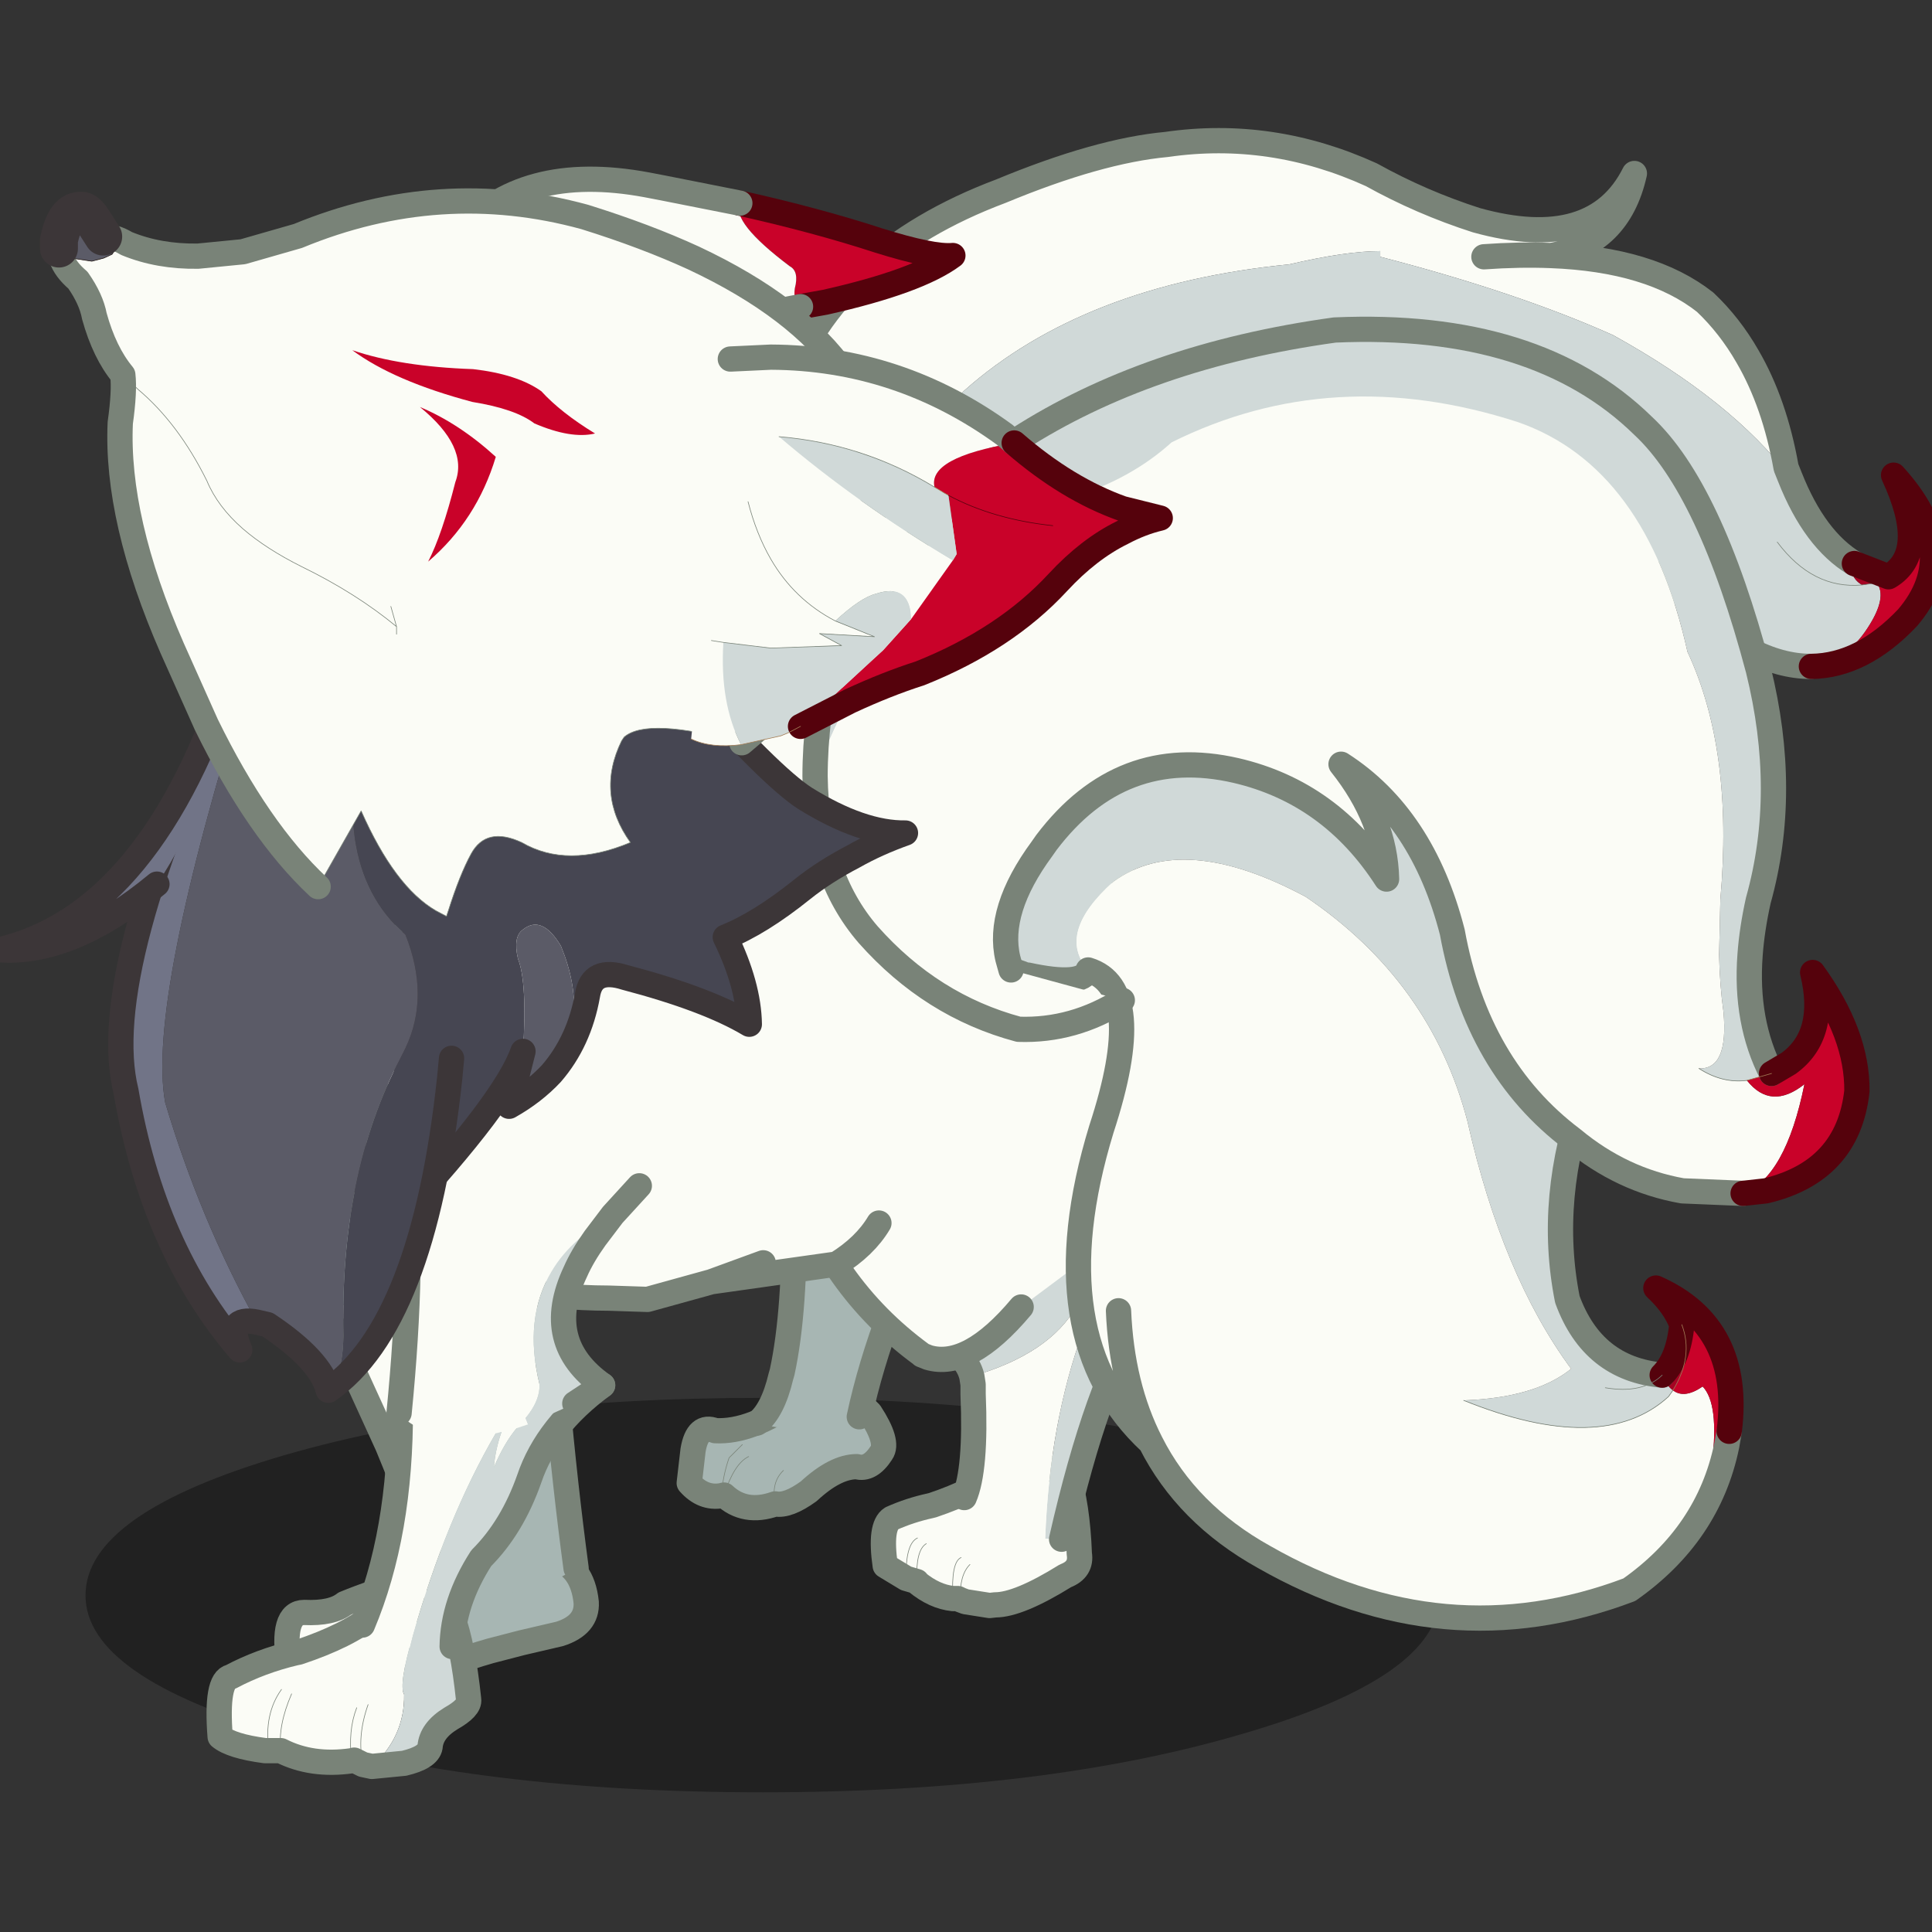 <svg xmlns:ffdec="https://www.free-decompiler.com/flash" xmlns:xlink="http://www.w3.org/1999/xlink" ffdec:objectType="frame" height="90" width="90" xmlns="http://www.w3.org/2000/svg"><rect width="100%" height="100%" fill="#333333" stroke="none"/><use ffdec:characterId="25" height="90" transform="matrix(1 0 0 1 -1.5 0)" width="92.05" xlink:href="#a"/><defs><g id="a" transform="translate(1.5)"><use ffdec:characterId="23" height="139.2" transform="matrix(.589 0 0 .588 -1.524 2.084)" width="156.45" xlink:href="#b"/><use ffdec:characterId="24" height="130.05" transform="scale(.703 .692)" width="128" xlink:href="#c"/></g><g id="b" transform="translate(62.9 122.8)"><use ffdec:characterId="1" height="31.25" transform="translate(-53.55 -15.6)" width="107.1" xlink:href="#d"/><use ffdec:characterId="2" height="11.9" transform="translate(-38.6 -3.9)" width="25.65" xlink:href="#e"/><use ffdec:characterId="3" height="32.4" transform="translate(-39.35 -32.1)" width="25.6" xlink:href="#f"/><use ffdec:characterId="4" height="12.95" transform="translate(8.55 -11.1)" width="17.55" xlink:href="#g"/><use ffdec:characterId="5" height="28" transform="translate(13.05 -31.4)" width="18.2" xlink:href="#h"/><use ffdec:characterId="6" height="11.05" transform="translate(-6.8 -16.95)" width="17.35" xlink:href="#i"/><use ffdec:characterId="7" height="20.3" transform="translate(-1.45 -32.9)" width="16.8" xlink:href="#j"/><use ffdec:characterId="8" height="32.45" transform="translate(1.35 -50.1)" width="33.5" xlink:href="#k"/><use ffdec:characterId="9" height="46.8" transform="translate(-31.65 -69)" width="65.05" xlink:href="#l"/><use ffdec:characterId="10" height="14.55" transform="translate(-44 .1)" width="21.75" xlink:href="#m"/><use ffdec:characterId="11" height="23.55" transform="translate(-32.65 -18.45)" width="21" xlink:href="#n"/><use ffdec:characterId="12" height="22.1" transform="translate(-29.75 -34.65)" width="21" xlink:href="#o"/><use ffdec:characterId="13" height="75.95" transform="translate(14.2 -73.1)" width="63.4" xlink:href="#p"/><use ffdec:characterId="14" height="57.3" transform="translate(-3.4 -116.2)" width="96.95" xlink:href="#q"/><use ffdec:characterId="15" height="15.75" transform="translate(-25.05 -113.15)" width="41.1" xlink:href="#r"/><use ffdec:characterId="16" height="70.5" transform="translate(3.15 -101.25)" width="84.4" xlink:href="#s"/><use ffdec:characterId="17" height="44.5" transform="translate(-29.85 -73.4)" width="42.15" xlink:href="#t"/><use ffdec:characterId="18" height="58.95" transform="translate(-51.75 -74.15)" width="28.15" xlink:href="#u"/><use ffdec:characterId="19" height="24.45" transform="translate(-61.35 -74.5)" width="20.4" xlink:href="#v"/><use ffdec:characterId="20" height="57.65" transform="translate(-57.2 -111.4)" width="66.95" xlink:href="#w"/><use ffdec:characterId="21" height="16.75" transform="translate(-32.45 -98.6)" width="19.2" xlink:href="#x"/><use ffdec:characterId="22" height="31.8" transform="translate(-5.65 -99.05)" width="38.1" xlink:href="#y"/></g><g id="e"><path d="M6.2 9.85Q3.4 9.65.15 8.5q-.65-4.2 1.2-4.2 2.2.1 3.2-.7 2.3-.95 5.15-1.75 3.45-.3-.25 2.55Q5.9 6.35 6.2 9.85" fill="#fbfcf6" fill-rule="evenodd" transform="translate(1 1)"/><path d="M6.2 9.85q-.3-3.5 3.25-5.45 3.7-2.85.25-2.55L13.15 1l7.9-1q2.3.6 2.6 3.5.1 1.8-2.1 2.5l-3 .7-2.5.65q-3.3.95-5.4 2.05l-4.45.45" fill="#a7b6b3" fill-rule="evenodd" transform="translate(1 1)"/><path d="M10.7 2.85q-2.85.8-5.15 1.75-1 .8-3.2.7-1.85 0-1.2 4.2 3.25 1.15 6.05 1.35l4.45-.45q2.1-1.1 5.4-2.05l2.5-.65 3-.7q2.2-.7 2.1-2.5-.3-2.9-2.6-3.5l-7.9 1-3.45.85z" fill="none" stroke="#798378" stroke-linecap="round" stroke-linejoin="round" stroke-width="2"/></g><g id="f"><path d="M3.8 8.55 0 .3 21 0q.85 15.9 2.6 29-4.95 3.2-10.9 1.4l-.55-1.95q2.75-4.15.25-12.55-3.15-9.7-8.6-7.35" fill="#a7b6b3" fill-rule="evenodd" transform="translate(1 1)"/><path d="M3.8 8.55q5.45-2.35 8.6 7.35 2.5 8.4-.25 12.55l-.1-.25q-1.1-3.45-3.35-8.9L3.8 8.55" fill="#fbfcf6" fill-rule="evenodd" transform="translate(1 1)"/><path d="M24.6 30Q22.85 16.9 22 1L1 1.3l3.8 8.25L9.7 20.3q2.25 5.45 3.35 8.9l.1.25.55 1.95" fill="none" stroke="#798378" stroke-linecap="round" stroke-linejoin="round" stroke-width="2"/></g><g id="g"><path d="M3.9 3Q7.3 1.85 9.1.4q2.75-.85 5.45.1.8 2.45.95 6.35.2 1.25-1.1 1.75-3.7 2.3-5.55 2.3l-.45.05-1.9-.3-.4-.15-.2-.1h-.4q-1.45-.15-2.85-1.3v-.05L1.8 8.8l-1.65-1q-.45-3.15.5-3.75 1.45-.65 3.05-1L3.9 3m2.25 4.15q-.8.35-.65 3.25-.15-2.9.65-3.25m.7.55q-.85.85-.75 2.8-.1-1.95.75-2.8M2.7 5.6q-.95.45-.9 3.2-.05-2.75.9-3.2m.7.45q-.85.5-.75 3-.1-2.5.75-3" fill="#fbfcf6" fill-rule="evenodd" transform="translate(1 1)"/><path d="M4.9 4q3.4-1.15 5.2-2.6 2.75-.85 5.45.1.8 2.45.95 6.35.2 1.25-1.1 1.75-3.7 2.3-5.55 2.3l-.45.05-1.9-.3-.4-.15-.2-.1h-.4q-1.45-.15-2.85-1.3v-.05L2.8 9.8l-1.65-1q-.45-3.15.5-3.75 1.45-.65 3.05-1L4.9 4" fill="none" stroke="#798378" stroke-linecap="round" stroke-linejoin="round" stroke-width="2"/><path d="M3.65 10.05q-.1-2.5.75-3M2.8 9.8q-.05-2.75.9-3.2m3.4 4.9q-.1-1.95.75-2.8M6.5 11.4q-.15-2.9.65-3.25" fill="none" stroke="#798378" stroke-linecap="round" stroke-linejoin="round" stroke-width=".05"/></g><g id="h"><path d="M2.5 13.1q-.45-1.75-2.5-2.4L11.3 0l3.6 4.7q1.95 2 1 3.6-3.5 5.35-6.3 17.7l-1.3-.05q.35-9.2 3-16.45 1.05-3.05-.5-2-2.1 3.8-8.3 5.6" fill="#d0d9d8" fill-rule="evenodd" transform="translate(1 1)"/><path d="M2.5 13.1q6.2-1.8 8.3-5.6 1.55-1.05.5 2-2.65 7.25-3 16.45-4.35-.5-6.4-3.25.95-2.2.7-8.2v-.75l-.1-.65" fill="#fbfcf6" fill-rule="evenodd" transform="translate(1 1)"/><path d="M10.6 27q2.8-12.35 6.3-17.7.95-1.6-1-3.6L12.3 1 1 11.7q2.05.65 2.5 2.4l.1.65v.75q.25 6-.7 8.2" fill="none" stroke="#798378" stroke-linecap="round" stroke-linejoin="round" stroke-width="2"/></g><g id="i"><path d="M2.55 8.1Q1.1 8.35 0 7.1l.3-2.6q.35-2.1 1.75-1.55Q4.9 3.1 8.5.5 12-.85 14.3 1.55q1.5 2.3.9 3.15-.9 1.4-1.95 1.1-1.7 0-3.8 1.95-1.65 1.2-2.65 1-2.4.85-4.05-.7h-.2v.05M4.2 4.05 3.15 5.1q-.5 1.45-.6 2.95.1-1.5.6-2.95L4.2 4.05M7.45 6.1q-1 .95-.65 2.65-.35-1.7.65-2.65M4.7 5q-1.15.55-1.95 3.05.8-2.5 1.95-3.05" fill="#a7b6b3" fill-rule="evenodd" transform="translate(1 1)"/><path d="m2.75 8.05-.2.05v-.05h.2" fill="#fbfcf6" fill-rule="evenodd" transform="translate(1 1)"/><path d="M3.55 9.1Q2.1 9.35 1 8.1l.3-2.6q.35-2.1 1.75-1.55Q5.9 4.1 9.5 1.5 13 .15 15.3 2.55q1.5 2.3.9 3.15-.9 1.4-1.95 1.1-1.7 0-3.8 1.95-1.65 1.2-2.65 1-2.4.85-4.05-.7l-.2.05" fill="none" stroke="#798378" stroke-linecap="round" stroke-linejoin="round" stroke-width="2"/><path d="M3.55 9.1v-.05q.1-1.5.6-2.95L5.2 5.05m-1.45 4Q4.55 6.55 5.7 6m2.1 3.75q-.35-1.7.65-2.65" fill="none" stroke="#798378" stroke-linecap="round" stroke-linejoin="round" stroke-width=".05"/></g><g id="j"><path d="M0 18.3q1.25-.95 1.9-3.7l.1-.35Q3.05 9.4 2.95 1L14.8 0q-5 9.8-6.7 17.8-4.05 1.6-8.1.5" fill="#a7b6b3" fill-rule="evenodd" transform="translate(1 1)"/><path d="M9.1 18.8q1.7-8 6.7-17.8L3.95 2q.1 8.4-.95 13.25l-.1.35q-.65 2.75-1.9 3.7" fill="none" stroke="#798378" stroke-linecap="round" stroke-linejoin="round" stroke-width="2"/></g><g id="k"><path d="M30 0q4.2 8.1-3.2 19.8l-8.7 6.5q-4.15 4.95-7.35 4l-.5-.2-.05-.05Q2.85 24.65 0 15.6L30 0" fill="#fbfcf6" fill-rule="evenodd" transform="translate(1 1)"/><path d="M31 1q4.2 8.1-3.2 19.8m-8.7 6.5q-4.15 4.95-7.35 4l-.5-.2-.05-.05Q3.85 25.65 1 16.6" fill="none" stroke="#798378" stroke-linecap="round" stroke-linejoin="round" stroke-width="2"/></g><g id="l"><path d="m26.6 43.2-5.05 1.4-3.05-.1Q1.1 44.45.3 32.5-2.8 5.1 27.2 0h.25q12.4-.3 23 4.2Q60.8 9.65 62.9 19q.55 4.25-1.2 8.8-5.3 10.15-21.85 10.75-1.1 1.85-3.35 3.25l-9.9 1.4 4.1-1.5-4.1 1.5" fill="#fbfcf6" fill-rule="evenodd" transform="translate(1 1)"/><path d="M62.7 28.8q1.75-4.55 1.2-8.8-2.1-9.35-12.45-14.8-10.6-4.5-23-4.2h-.25q-30 5.1-26.9 32.5.8 11.95 18.2 12l3.05.1 5.05-1.4 4.1-1.5m-4.1 1.5 9.9-1.4q2.25-1.4 3.35-3.25" fill="none" stroke="#798378" stroke-linecap="round" stroke-linejoin="round" stroke-width="2"/></g><g id="m"><path d="m12.1 12.5-.7-.15-.7-.35-.2.05q-3.15.45-5.6-.8H3.65Q1 10.9.1 10.15q-.35-4.5.85-4.75 2.35-1.25 5.1-1.9l.25-.05q3.9-1.3 5.9-2.95 1.9-.6 3.75-.45l-.6 2.05q-1.15 3.95-.7 4.7.05 3.35-2.55 5.7M4.95 6.4q-1.4 1.95-1 4.85-.4-2.9 1-4.85m-.05 4.85q-.25-1.95.85-4.5-1.1 2.55-.85 4.5m6-3.4q-.7 1.8-.4 4.2-.3-2.4.4-4.2m.5 4.5q-.5-2.2.4-4.75-.9 2.55-.4 4.75" fill="#fbfcf6" fill-rule="evenodd" transform="translate(1 1)"/><path d="m15.95.05 2.5.55q.85 2.3 1.3 6.6.1.65-1.4 1.5-1.55.95-1.65 2.25-.15.85-2.05 1.3l-2.55.25q2.6-2.35 2.55-5.7-.45-.75.7-4.7l.6-2.05" fill="#d0d9d8" fill-rule="evenodd" transform="translate(1 1)"/><path d="m13.1 13.5-.7-.15-.7-.35-.2.05q-3.15.45-5.6-.8H4.65Q2 11.9 1.1 11.15q-.35-4.5.85-4.75 2.35-1.25 5.1-1.9l.25-.05q3.9-1.3 5.9-2.95 1.9-.6 3.75-.45l2.5.55q.85 2.3 1.3 6.6.1.65-1.4 1.5-1.55.95-1.65 2.25-.15.85-2.05 1.3l-2.55.25" fill="none" stroke="#798378" stroke-linecap="round" stroke-linejoin="round" stroke-width="2"/><path d="M12.8 8.6q-.9 2.55-.4 4.75m-.9-.3q-.3-2.4.4-4.2m-5.15-1.1q-1.1 2.55-.85 4.5m-.95 0q-.4-2.9 1-4.85" fill="none" stroke="#798378" stroke-linecap="round" stroke-linejoin="round" stroke-width=".05"/></g><g id="n"><path d="M0 19.85q3.05-7.25 3-17.2 4.3-3 10.85-2.6l.15.7q.05 1.35-1.1 2.7l-.7.8q-1 1.2-1.8 3.1.1-1.35.6-2.8l-.3-.15-.15.25q-3.95 6.8-6.55 16l-.25 1Q1.4 21.3 0 19.85" fill="#fbfcf6" fill-rule="evenodd" transform="translate(1 1)"/><path d="m3.75 21.65.25-1q2.6-9.2 6.55-16l.15-.25.3.15q-.5 1.45-.6 2.8.8-1.9 1.8-3.1l.7-.8Q14.05 2.1 14 .75l-.15-.7 5.15.8q-4.4 3.25-5.8 7.4-1.35 3.85-3.8 6.3-2.25 3.5-2.3 7l-3.35.1" fill="#d0d9d8" fill-rule="evenodd" transform="translate(1 1)"/><path d="M14.85 1.05Q8.3.65 4 3.65q.05 9.95-3 17.2m13.85-19.8 5.15.8q-4.4 3.25-5.8 7.4-1.35 3.85-3.8 6.3-2.25 3.5-2.3 7" fill="none" stroke="#798378" stroke-linecap="round" stroke-linejoin="round" stroke-width="2"/></g><g id="o"><path d="m19 1.25-2.1 2.3-2.6 1.85q-1.4 1.2-2.25 2.65-2.2 3.7-.95 8.9v.35q-.1 1.15-1.1 2.35l.2.5-.9.3-.4.1-.8.2-.4.1h-.05Q2.2 21.8 0 19.25q.6-6.05.7-11.2V5.4L.4 0 19 1.25" fill="#fbfcf6" fill-rule="evenodd" transform="translate(1 1)"/><path d="M16.9 3.55 15.5 5.4q-1 1.4-1.55 2.65-2.65 5.6 2.15 9l-2.2 1.45-3.7 1.65-.2-.5q1-1.2 1.1-2.35v-.35q-1.25-5.2.95-8.9.85-1.45 2.25-2.65l2.6-1.85" fill="#d0d9d8" fill-rule="evenodd" transform="translate(1 1)"/><path d="m20 2.25-2.1 2.3-1.4 1.85q-1 1.4-1.55 2.65-2.65 5.6 2.15 9l-2.2 1.45M1 20.25q.6-6.05.7-11.2V6.4L1.4 1" fill="none" stroke="#798378" stroke-linecap="round" stroke-linejoin="round" stroke-width="2"/></g><g id="p"><path d="M10.55 22.6q-.45 1.35-4.8.4H5.6l-.15-.05-.1-.05q-9.4-3.15-2.3-12.9 4.45-5 10.1-7.5 4.6-2.05 10-2.45l.5-.05q13.7.25 22.3 9.3l.4.4q8.95 8.4 3.6 22.4-3.1 8.55-1.5 16.6 2 5.5 7.5 6 .35.85.85 1.2l-.35.5q-5.2 4.75-16.2.3 5.65-.2 8.5-2.5-5.45-7.4-8.2-19.6-2.9-11.1-12.8-17.8-9.7-5.2-15.2-1.2-4.55 4.1-2 7m40.9 33.1q2.95.5 4.5-1-1.55 1.5-4.5 1" fill="#d0d9d8" fill-rule="evenodd" transform="translate(1 1)"/><path d="M10.55 22.6q-2.55-2.9 2-7 5.5-4 15.2 1.2 9.9 6.7 12.8 17.8 2.75 12.2 8.2 19.6-2.85 2.3-8.5 2.5 11 4.45 16.2-.3l.35-.5q.9.7 2.35-.3 1.3 1.35.75 6 .9-.8 1.35-2.45l-.2 1.15q-1.45 7-7.7 11.4-14.65 5.55-28.9-2.6-6.1-3.4-8.95-9.05-8.95-8.3-3.9-24.85 3.65-11.15-1.05-12.6m2.4 27q.25 5.95 2.55 10.45-2.3-4.5-2.55-10.45" fill="#fbfcf6" fill-rule="evenodd" transform="translate(1 1)"/><path d="M57.5 50.7q-.55-1.5-2.05-2.9 6.85 3.05 5.8 11.35-.45 1.65-1.35 2.45.55-4.65-.75-6-1.45 1-2.35.3 1.65-2.7.7-5.2" fill="#c90229" fill-rule="evenodd" transform="translate(1 1)"/><path d="M56.8 55.9q-.5-.35-.85-1.2 1.3-1.3 1.55-4 .95 2.5-.7 5.2" fill="#a50423" fill-rule="evenodd" transform="translate(1 1)"/><path d="M56.95 55.7q-5.5-.5-7.5-6-1.6-8.05 1.5-16.6 5.35-14-3.6-22.4l-.4-.4q-8.6-9.05-22.3-9.3l-.5.05q-5.4.4-10 2.45Q8.5 6 4.05 11q-7.1 9.75 2.3 12.9l.1.05.15.05h.15q4.35.95 4.8-.4 4.7 1.45 1.05 12.6-5.05 16.55 3.9 24.85-2.3-4.5-2.55-10.45m48.3 9.55-.2 1.15q-1.45 7-7.7 11.4-14.65 5.55-28.9-2.6-6.1-3.4-8.95-9.05" fill="none" stroke="#798378" stroke-linecap="round" stroke-linejoin="round" stroke-width="2"/><path d="M62.25 60.15q1.05-8.3-5.8-11.35 1.5 1.4 2.05 2.9-.25 2.7-1.55 4" fill="none" stroke="#55020c" stroke-linecap="round" stroke-linejoin="round" stroke-width="2"/><path d="M41.25 57.7q11 4.45 16.2-.3l.35-.5m-.85-1.2q-1.55 1.5-4.5 1" fill="none" stroke="#798378" stroke-linecap="round" stroke-linejoin="round" stroke-width=".05"/><path d="M58.5 51.7q.95 2.5-.7 5.2" fill="none" stroke="#a37d56" stroke-linecap="round" stroke-linejoin="round" stroke-width=".05"/></g><g id="q"><path d="M11.35 55.3q-9-.15-10.9-7.7-1.75-10 3.7-27.8Q8.1 8.95 21.25 4 28.95.8 34.35.3q8.3-1.2 16.2 2.4 3.95 2.2 8.3 3.6 9.35 2.6 12.5-3.7-1.25 5.6-6.6 6.5 7.9.3 12.2 3.7 1.95 1.85 3.35 4.3 2.15 3.7 3.05 8.8l.3.75q-4.6-6.05-14-11.25-7.6-3.4-18.4-6.2v-.45q-2.7 0-7.2 1.05-16.25 1.6-25.7 10-12.65 12.6-7 35.5m48.1-46.1q2.8-.2 5.3-.1-2.5-.1-5.3.1m-5 21.2.55-.2.15.7-.7-.5" fill="#fbfcf6" fill-rule="evenodd" transform="translate(1 1)"/><path d="M11.35 55.3q-5.65-22.9 7-35.5 9.45-8.4 25.7-10 4.5-1.05 7.2-1.05v.45q10.8 2.8 18.4 6.2 9.4 5.2 14 11.25 1.95 4.95 5.1 6.85-.5 1 .6 1.7l.7-.1.45-.1q.9 1.15-.7 3.6-1.7 2.65-4.45 3.05h-.05q-2.4 0-4.95-1.35l-2.2-1.95q-11.9-10.2-23.7-11.3l-2.3-.15q1.55.85 2.3 2.15L55 30.2l-.55.2q-8.45-5.7-21.8-1l-1.8.95q-4.45 2.5-8 5.75-5.8 5.3-9.1 12.6-1.45 3.1-2.4 6.6m71.3-23.5q2.8 3.75 6.7 3.4-3.9.35-6.7-3.4" fill="#d0d9d8" fill-rule="evenodd" transform="translate(1 1)"/><path d="M85.35 41.65q2.75-.4 4.45-3.05 1.6-2.45.7-3.6l.95-.45q3.25-1.9.4-8.05 5.55 6.1 1.1 11.3-3.6 3.8-7.6 3.85" fill="#c90229" fill-rule="evenodd" transform="translate(1 1)"/><path d="m90.5 35-.45.1-.7.1q-1.1-.7-.6-1.7l2.7 1.05-.95.45" fill="#a50423" fill-rule="evenodd" transform="translate(1 1)"/><path d="M65.75 10.1q5.35-.9 6.6-6.5-3.15 6.3-12.5 3.7-4.35-1.4-8.3-3.6-7.9-3.6-16.2-2.4-5.4.5-13.1 3.7Q9.1 9.95 5.15 20.8-.3 38.6 1.45 48.6q1.9 7.55 10.9 7.7.95-3.5 2.4-6.6 3.3-7.3 9.1-12.6 3.55-3.25 8-5.75l1.8-.95q13.35-4.7 21.8 1l.7.5-.15-.7-.55-1.15q-.75-1.3-2.3-2.15l2.3.15q11.8 1.1 23.7 11.3l2.2 1.95q2.55 1.35 4.95 1.35m-1.65-15-.3-.75q-.9-5.1-3.05-8.8-1.4-2.45-3.35-4.3-4.3-3.4-12.2-3.7-2.5-.1-5.3.1m29.3 24.3q-3.15-1.9-5.1-6.85" fill="none" stroke="#798378" stroke-linecap="round" stroke-linejoin="round" stroke-width="2"/><path d="m91.5 36-.45.1-.7.1q-3.9.35-6.7-3.4m8.8 2.75-.95.45" fill="none" stroke="#798378" stroke-linecap="round" stroke-linejoin="round" stroke-width=".05"/><path d="M86.35 42.65q4-.05 7.6-3.85 4.45-5.2-1.1-11.3 2.85 6.15-.4 8.05l-2.7-1.05" fill="none" stroke="#55020c" stroke-linecap="round" stroke-linejoin="round" stroke-width="2"/></g><g id="r"><path d="M22.25 1.9Q28.3 3.25 33.2 4.85q4.3 1.35 5.9 1.2Q36.35 8.1 29 9.75l-1.95.35q-.6-.45-.45-1.45.35-1.35-.4-1.75-4.65-3.5-3.95-5" fill="#c90229" fill-rule="evenodd" transform="translate(1 1)"/><path d="M22.25 1.9q-.7 1.5 3.95 5 .75.4.4 1.75-.15 1 .45 1.45-7.45 1.4-10.15 3.65L0 4.45q5-5.85 14.9-4l1.3.25 6.05 1.2" fill="#fbfcf6" fill-rule="evenodd" transform="translate(1 1)"/><path d="m28.05 11.1 1.95-.35q7.35-1.65 10.1-3.7-1.6.15-5.9-1.2-4.9-1.6-10.95-2.95" fill="none" stroke="#55020c" stroke-linecap="round" stroke-linejoin="round" stroke-width="2"/><path d="M28.05 11.1q-7.45 1.4-10.15 3.65L1 5.45q5-5.85 14.9-4l1.3.25 6.05 1.2" fill="none" stroke="#798378" stroke-linecap="round" stroke-linejoin="round" stroke-width="2"/></g><g id="s"><path d="M69.9 58.55q2.35.1 1.95-4.45-.3-2.15-.35-4.55l.1-4.4q1.05-11.8-2.6-19.6-3.25-14.65-13.4-18.2-14.65-4.75-27.4 1.6-3.25 2.95-8 4.4Q5.65 19.65 0 35.4q0-2.25.3-4.75Q4 18.75 16 8.75 26.3 2.1 41.1.05q15.95-.7 24.4 7.6 5.3 4.95 9.1 19.3 2.4 9.7 0 18.3-.5 2.25-.65 4.3-.4 5.3 1.7 9.4l-1.95.55q-1.95.25-3.8-.95" fill="#d0d9d8" fill-rule="evenodd" transform="translate(1 1)"/><path d="M0 35.4q5.65-15.75 20.2-22.05 4.75-1.45 8-4.4 12.75-6.35 27.4-1.6Q65.75 10.9 69 25.55q3.65 7.8 2.6 19.6l-.1 4.4q.05 2.4.35 4.55.4 4.55-1.95 4.45 1.85 1.2 3.8.95 1.9 2.4 4.55.3-1.5 7.4-4.85 8.65l-4.8-.2q-4.8-.85-8.7-4.1-7.55-5.7-9.5-16.4-2.35-9.15-8.8-13.3 3.5 4.4 3.6 9.1-4.4-6.85-11.9-8.6-9.1-2.1-15 5.7l-.35.5q-3.6 4.9-2.7 8.7l.25.9 8.8 2.4q-3.85 2.45-8.2 2.3-6.9-1.85-11.9-7.5Q.1 43.2 0 35.4" fill="#fbfcf6" fill-rule="evenodd" transform="translate(1 1)"/><path d="m73.7 59.5 1.95-.55 1.35-.8q3.1-2.25 1.9-7.2 3.55 4.9 3.5 9.4-.7 6.35-7.2 7.9l-1.8.2q3.35-1.25 4.85-8.65-2.65 2.1-4.55-.3" fill="#c90229" fill-rule="evenodd" transform="translate(1 1)"/><path d="M76.65 59.95q-2.1-4.1-1.7-9.4.15-2.05.65-4.3 2.4-8.6 0-18.3-3.8-14.35-9.1-19.3-8.45-8.3-24.4-7.6Q27.3 3.1 17 9.75q-12 10-15.7 21.9-.3 2.5-.3 4.75.1 7.8 4.2 12.55 5 5.65 11.9 7.5 4.35.15 8.2-2.3m-8.8-2.4-.25-.9q-.9-3.8 2.7-8.7l.35-.5q5.9-7.8 15-5.7 7.5 1.75 11.9 8.6-.1-4.7-3.6-9.1 6.45 4.15 8.8 13.3 1.95 10.7 9.5 16.4 3.9 3.25 8.7 4.1l4.8.2" fill="none" stroke="#798378" stroke-linecap="round" stroke-linejoin="round" stroke-width="2"/><path d="m74.4 69.45 1.8-.2q6.5-1.55 7.2-7.9.05-4.5-3.5-9.4 1.2 4.95-1.9 7.2l-1.35.8" fill="none" stroke="#55020c" stroke-linecap="round" stroke-linejoin="round" stroke-width="2"/><path d="m74.7 60.5 1.95-.55" fill="none" stroke="#a37d56" stroke-linecap="round" stroke-linejoin="round" stroke-width=".05"/><path d="M70.9 59.55q1.85 1.2 3.8.95" fill="none" stroke="#798378" stroke-linecap="round" stroke-linejoin="round" stroke-width=".05"/></g><g id="t"><path d="M9.9 29.35Q8.55 33.25 0 42.5L2.2 5.75 22.8 0q6.7 7.55 9.4 9.3 4.5 2.8 7.95 2.75-2.25.8-4.1 1.85-2.3 1.2-4.05 2.6-3.35 2.7-6.1 3.8 1.85 3.8 1.9 6.9-3.35-2-9.8-3.7-2.65-.85-3 1.4-.65 3.65-2.85 6.2 3.15-4.25.75-10.1-1.5-2.5-3-1.3-.8.55-.4 2.3.75 1.9.4 7.35" fill="#464652" fill-rule="evenodd" transform="translate(1 1)"/><path d="M9.9 29.35q.35-5.45-.4-7.35-.4-1.75.4-2.3 1.5-1.2 3 1.3 2.4 5.85-.75 10.1-1.4 1.5-3.35 2.6l1.1-4.35" fill="#5b5b67" fill-rule="evenodd" transform="translate(1 1)"/><path d="M13.15 32.1q2.2-2.55 2.85-6.2.35-2.25 3-1.4 6.45 1.7 9.8 3.7-.05-3.1-1.9-6.9 2.75-1.1 6.1-3.8 1.75-1.4 4.05-2.6 1.85-1.05 4.1-1.85-3.45.05-7.95-2.75-2.7-1.75-9.4-9.3L3.2 6.75 1 43.5q8.55-9.25 9.9-13.15L9.8 34.7q1.95-1.1 3.35-2.6z" fill="none" stroke="#3c3638" stroke-linecap="round" stroke-linejoin="round" stroke-width="2"/></g><g id="u"><path d="M10.75 51.55q-2.5-.5-1.35 2.2-6.85-8-9-20.5Q-1.95 23.7 9.3 0l.8.45q-8.05 25.7-6.6 33.7 2.75 9.25 7.25 17.4" fill="#717487" fill-rule="evenodd" transform="translate(1 1)"/><path d="m18.9 5.1 7.15 3.75q.65 14.7.1 21.8l-.15 1.6q-2.1 19.5-9.6 24.7 1.15-1.25 1.2-4.3-.3-12.8 4.5-22l.4-.8q1.95-4.1 0-9-3.3-2.85-4-7.65-.35-2.55 0-5.55l.4-2.55" fill="#464652" fill-rule="evenodd" transform="translate(1 1)"/><path d="m10.1.45 8.8 4.65-.4 2.55q-.35 3 0 5.55.7 4.8 4 7.65 1.95 4.9 0 9l-.4.8q-4.8 9.2-4.5 22-.05 3.05-1.2 4.3-.6-2.4-4.8-5.2l-.85-.2q-4.5-8.15-7.25-17.4-1.45-8 6.6-33.7" fill="#5b5b67" fill-rule="evenodd" transform="translate(1 1)"/><path d="m27.15 31.65-.15 1.6q-2.1 19.5-9.6 24.7-.6-2.4-4.8-5.2l-.85-.2q-2.5-.5-1.35 2.2-6.85-8-9-20.5Q-.95 24.7 10.3 1l.8.45" fill="none" stroke="#3c3638" stroke-linecap="round" stroke-linejoin="round" stroke-width="2"/></g><g id="v"><path d="M12.45 17.2Q5.7 22.8 0 22.4 12.1 19.55 18.4 0q-1.45 10.6-5.95 17.2" fill="#717487" fill-rule="evenodd" transform="translate(1 1)"/><path d="M19.4 1Q13.1 20.55 1 23.4q5.7.4 12.45-5.2" fill="none" stroke="#3c3638" stroke-linecap="round" stroke-linejoin="round" stroke-width="2"/></g><g id="w"><path d="M3.5 2.8q.85-.05 1.85.55Q7.9 4.4 11 4.35L14.55 4l4.35-1.25q11.25-4.65 22.7-1.5 4.8 1.5 8.6 3.25 8.3 3.9 11.95 9.15Q69.25 30.3 54 42.9q-7.45-2.05-9.3-.45l-.2.3q-2.05 4.2.7 8.05-5 2.1-8.6 0-2.8-1.3-4 .9-.9 1.65-1.8 4.5l-.15.45-.85-.45q-3.25-1.9-5.9-7.9l-3.4 6q-4.75-4.45-8.85-12.85l-2.7-6.05Q4.5 25.2 4.85 17.55q.35-2.5.2-3.8Q3.6 12 2.8 9.1q-.25-1.35-1.3-2.85Q.5 5.4.2 4.5L0 3.75l.45.5.5.25 1.65.25.95-.25.65-.3.4-.6-1.1-.8m23.2 31.5v-.6q-3.2-2.65-7.5-4.75-2.8-1.4-4.65-3-2-1.75-2.85-3.8-2.25-4.55-5.45-7.25l-1.2-1.15 1.2 1.15q3.2 2.7 5.45 7.25.85 2.05 2.85 3.8 1.85 1.6 4.65 3 4.3 2.1 7.5 4.75l-.45-1.6.45 1.6v.6" fill="#fbfcf6" fill-rule="evenodd" transform="translate(1.55 1)"/><path d="m3.5 2.8 1.1.8-.4.6-1.3-1.15Q1.9 1.9 1.5 1.9q-.6 0-.9 1.15-.15.55-.15 1.2L0 3.75V3.1Q.5.65 1.8.75q.4 0 .9.8l.8 1.25" fill="#464652" fill-rule="evenodd" transform="translate(1.55 1)"/><path d="m4.2 4.2-.65.3-.95.25L.95 4.5l-.5-.25q0-.65.15-1.2.3-1.15.9-1.15.4 0 1.4 1.15L4.2 4.2" fill="#5b5b67" fill-rule="evenodd" transform="translate(1.55 1)"/><path d="M55.55 43.9Q70.8 31.3 63.7 14.65 60.05 9.4 51.75 5.5q-3.8-1.75-8.6-3.25Q31.7-.9 20.45 3.75L16.1 5l-3.55.35q-3.1.05-5.65-1-1-.6-1.85-.55m-3.5.95.2.75q.3.9 1.3 1.75 1.05 1.5 1.3 2.85.8 2.9 2.25 4.65.15 1.3-.2 3.8-.35 7.65 4.1 17.85l2.7 6.05q4.1 8.4 8.85 12.85" fill="none" stroke="#798378" stroke-linecap="round" stroke-linejoin="round" stroke-width="2"/><path d="m6.6 14.75 1.2 1.15q3.2 2.7 5.45 7.25.85 2.05 2.85 3.8 1.85 1.6 4.65 3 4.3 2.1 7.5 4.75l-.45-1.6m.45 1.6v.6m-6.2 20 3.4-6q2.65 6 5.9 7.9l.85.45.15-.45q.9-2.85 1.8-4.5 1.2-2.2 4-.9 3.6 2.1 8.6 0-2.75-3.85-.7-8.05l.2-.3q1.85-1.6 9.3.45" fill="none" stroke="#798378" stroke-linecap="round" stroke-linejoin="round" stroke-width=".05"/><path d="m5.05 3.8 1.1.8-.4.6-.65.3-.95.25L2.5 5.5 2 5.25l-.45-.5" fill="none" stroke="#2c211d" stroke-linecap="round" stroke-linejoin="round" stroke-width=".05"/><path d="m5.05 3.8-.8-1.25q-.5-.8-.9-.8-1.3-.1-1.8 2.35v.65" fill="none" stroke="#3c3638" stroke-linecap="round" stroke-linejoin="miter-clip" stroke-miterlimit="3" stroke-width="3"/></g><g id="y"><path d="M3.1.15 6.3 0q10.15.05 18.5 6.15l.75.65q-6.85 1.15-6.3 3.5-5.65-3.45-12.3-4 6.2 5.3 13.75 9.8l-3.3 4.65q-.1-2.9-2.8-2-1.2.3-3.2 2.15-3.25-1.7-5.1-4.9-1.15-2-1.8-4.55Q5.15 14 6.3 16q1.85 3.2 5.1 4.9l3.1 1.25-4.35-.25 1.75.95-5.6.2-3.75-.45q-.3 4.8 1.4 8.1-2.4.3-3.95-.45L3.1.15m-1.5 22.3.95.15-.95-.15" fill="#fbfcf6" fill-rule="evenodd" transform="translate(0 1)"/><path d="M25.55 6.8q4.2 3.65 8.55 5.2l3 .75q-1.5.35-3 1.15-2.65 1.3-5.1 3.95-4.15 4.5-10.9 7.2-2.65.85-5.55 2.2l-3.9 2 6.55-6.05 2.2-2.45 3.3-4.65.3-.5-.65-4.65-.35-.2-.75-.45q-.55-2.35 6.3-3.5m3.05 6.55q-4.7-.5-8.25-2.4 3.55 1.9 8.25 2.4" fill="#c90229" fill-rule="evenodd" transform="translate(0 1)"/><path d="m8.65 29.25-.95.5-.6.25-3.15.7q-1.7-3.3-1.4-8.1l3.75.45 5.6-.2-1.75-.95 4.35.25-3.1-1.25q2-1.85 3.2-2.15 2.7-.9 2.8 2l-2.2 2.45-6.55 6.05m11.7-18.3L21 15.6l-.3.5q-7.55-4.5-13.75-9.8 6.65.55 12.3 4l.75.45.35.2" fill="#d0d9d8" fill-rule="evenodd" transform="translate(0 1)"/><path d="M3.1 1.15 6.3 1q10.15.05 18.5 6.15l.75.65" fill="none" stroke="#798378" stroke-linecap="round" stroke-linejoin="round" stroke-width="2"/><path d="M25.55 7.8q4.2 3.65 8.55 5.2l3 .75q-1.5.35-3 1.15-2.65 1.3-5.1 3.95-4.15 4.5-10.9 7.2-2.65.85-5.55 2.2l-3.9 2" fill="none" stroke="#55020c" stroke-linecap="round" stroke-linejoin="round" stroke-width="2"/><path d="m8.65 30.25-.95.5-.6.25-3.15.7q-2.4.3-3.95-.45m20.35-19.3-.35-.2-.75-.45" fill="none" stroke="#a37d56" stroke-linecap="round" stroke-linejoin="round" stroke-width=".05"/><path d="M19.25 11.3q-5.65-3.45-12.3-4m4.45 14.6Q8.15 20.2 6.3 17q-1.15-2-1.8-4.55M2.55 23.6l-.95-.15m9.8-1.55 3.1 1.25-4.35-.25 1.75.95-5.6.2-3.75-.45" fill="none" stroke="#798378" stroke-linecap="round" stroke-linejoin="round" stroke-width=".05"/><path d="M20.35 11.95q3.55 1.9 8.25 2.4" fill="none" stroke="#55020c" stroke-linecap="round" stroke-linejoin="round" stroke-width=".05"/></g><path d="M9.5 4.1Q3.3 2.45 0 0q3.8 1.3 9.55 1.5 3.5.4 5.4 1.75 1.55 1.7 4.25 3.35-1.9.45-4.8-.8-1.5-1.15-4.9-1.7M6 16.75q1.1-2.15 2.15-6.3 1.05-2.8-2.8-5.95 3.1 1.3 6 3.95-1.5 5-5.35 8.3" id="x" fill="#c90229" fill-rule="evenodd"/><path d="M0 15.65q0-6.5 15.7-11.1Q31.35 0 53.55 0q22.2 0 37.85 4.55 15.7 4.6 15.7 11.1 0 6.45-15.7 11-15.65 4.6-37.85 4.6-22.2 0-37.85-4.6Q0 22.1 0 15.65" fill-opacity=".353" fill-rule="evenodd" id="d"/><path d="M128 130.05H0V0h128v130.05" fill-opacity="0" fill-rule="evenodd" id="c"/></defs></svg>